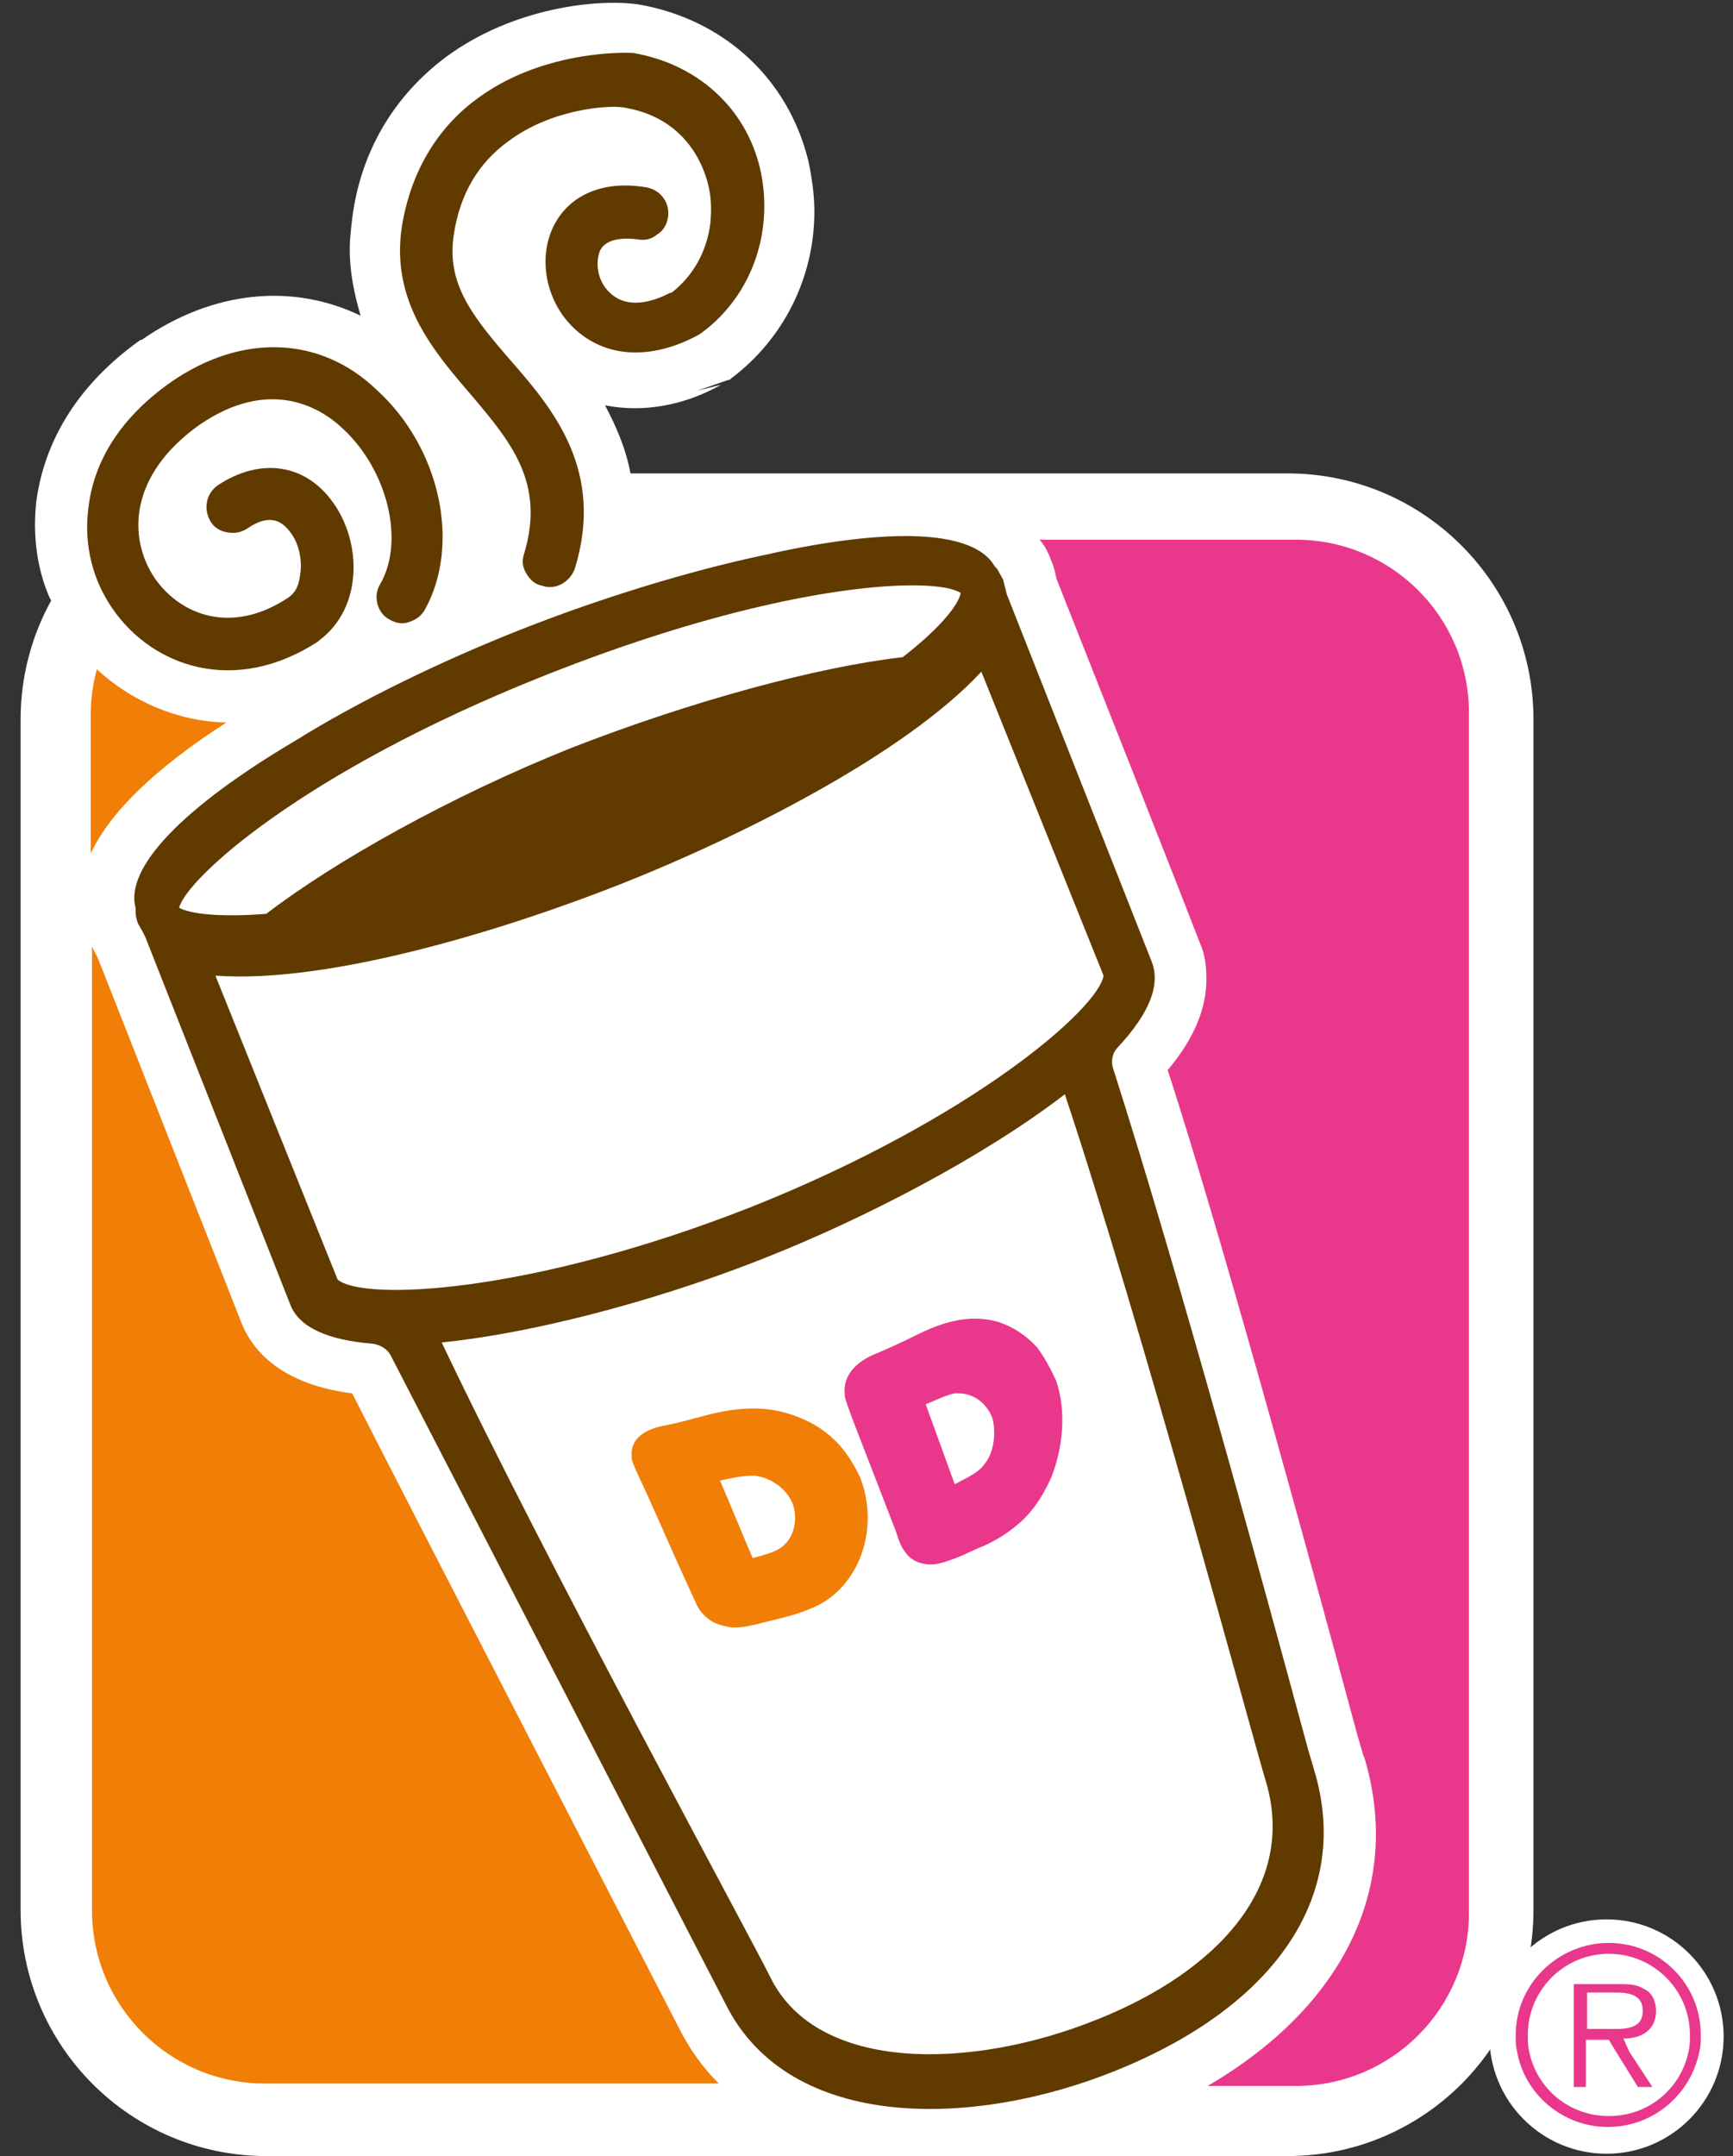 <?xml version="1.0" encoding="UTF-8"?>
<svg width="74px" height="92px" viewBox="0 0 74 92" version="1.1" xmlns="http://www.w3.org/2000/svg" xmlns:xlink="http://www.w3.org/1999/xlink">
    <rect x="0" y="0" width="74" height="92" fill="#333333" stroke="none"/>
    <title>Dunkin</title>
    <g id="Dunkin" stroke="none" stroke-width="1" fill="none" fill-rule="evenodd">
        <g>
            <path d="M19.067,2.414 C21.96,0.296 25.577,-0.066 27.282,0.192 C30.847,0.812 33.637,3.292 34.515,6.857 C34.67,7.581 34.774,8.304 34.774,9.027 C34.774,11.817 33.482,14.452 31.209,16.157 L31.209,16.157 L31.157,16.209 L31.105,16.209 L29.762,16.674 L30.795,16.416 C29.142,17.346 27.385,17.604 25.835,17.294 C26.3,18.172 26.714,19.102 26.92,20.187 C26.921,20.192 26.922,20.196 26.923,20.201 L54.98,20.2 C60.779,20.2 65.48,24.901 65.48,30.7 L65.48,81.5 C65.48,87.299 60.779,92 54.98,92 L11.38,92 C5.581,92 0.88,87.299 0.88,81.5 L0.88,30.7 C0.88,28.859 1.354,27.129 2.186,25.624 L2.12,25.509 C1.552,24.218 1.397,22.771 1.552,21.376 C1.81,19.516 2.74,16.829 5.995,14.504 L5.995,14.504 L6.047,14.504 C9.095,12.386 12.505,12.076 15.399,13.471 C15.14,12.592 14.934,11.662 14.934,10.629 C14.934,10.216 14.985,9.802 15.037,9.337 C15.399,6.444 16.845,4.067 19.067,2.414 Z" id="Logo-Outline" fill="#FFFFFF"></path>
            <g id="®" transform="translate(63.6, 81.9)">
                <circle id="®-Outline" fill="#FFFFFF" cx="5" cy="5" r="5"></circle>
                <path d="M5.099,1.005 C7.269,1.005 9.026,2.761 9.026,4.931 C9.026,5.138 9.026,5.396 8.974,5.602 C8.612,7.462 7.011,8.858 5.048,8.858 C3.136,8.858 1.483,7.462 1.173,5.602 C1.121,5.396 1.121,5.19 1.121,4.931 C1.121,2.761 2.929,1.005 5.099,1.005 Z M5.099,1.469 C3.187,1.469 1.638,3.02 1.638,4.931 C1.638,5.138 1.638,5.396 1.689,5.602 C1.999,7.204 3.394,8.393 5.099,8.393 C6.804,8.393 8.199,7.204 8.509,5.602 C8.56,5.396 8.561,5.19 8.561,4.931 C8.561,3.02 7.011,1.469 5.099,1.469 Z M5.513,2.761 C5.875,2.761 6.288,2.761 6.598,2.968 C6.96,3.123 7.115,3.536 7.115,3.898 C7.115,4.725 6.495,5.086 5.72,5.086 L5.72,5.086 L5.978,5.655 L6.959,7.152 L6.34,7.152 L5.409,5.655 L5.099,5.138 L4.117,5.138 L4.117,7.152 L3.601,7.152 L3.601,2.761 Z M5.409,3.123 L4.17,3.123 L4.17,4.673 L5.097,4.674 C5.712,4.681 6.546,4.73 6.546,3.898 C6.546,3.226 5.977,3.123 5.409,3.123 L5.409,3.123 Z" fill="#E9388C" fill-rule="nonzero"></path>
            </g>
            <path d="M26.496,2.255 C25.083,2.284 22.483,2.64 20.358,4.223 C18.602,5.514 17.517,7.426 17.155,9.699 C16.69,12.851 18.498,14.97 20.1,16.83 C21.805,18.845 23.304,20.601 22.374,23.649 C22.27,23.959 22.322,24.218 22.477,24.476 C22.632,24.734 22.839,24.941 23.149,24.993 C23.717,25.199 24.337,24.837 24.544,24.269 C25.836,20.083 23.614,17.449 21.805,15.382 C20.1,13.419 19.067,12.076 19.377,10.009 C19.636,8.304 20.411,6.961 21.702,6.031 C23.562,4.636 25.991,4.481 26.611,4.584 C29.246,4.997 30.021,7.013 30.228,7.839 C30.383,8.408 30.382,8.975 30.33,9.544 C30.175,10.732 29.608,11.766 28.678,12.489 L28.625,12.489 C27.54,13.058 26.61,13.058 26.042,12.489 C25.473,11.973 25.422,11.146 25.629,10.681 C25.836,10.267 26.404,10.112 27.231,10.215 C27.541,10.267 27.799,10.215 28.057,10.009 C28.315,9.854 28.471,9.595 28.522,9.285 C28.626,8.665 28.212,8.097 27.592,7.993 C25.784,7.683 24.337,8.304 23.665,9.596 C22.942,10.991 23.304,12.851 24.492,13.988 C25.835,15.279 27.799,15.382 29.814,14.297 L29.97,14.193 C32.14,12.592 33.069,9.802 32.449,7.167 C31.829,4.583 29.762,2.723 27.024,2.258 C26.875,2.252 26.698,2.25 26.496,2.254 L26.496,2.255 Z M11.93,14.82 C10.413,14.762 8.812,15.254 7.287,16.313 C5.014,17.914 3.98,19.825 3.774,21.685 C3.567,23.287 3.98,24.785 4.807,25.974 C6.512,28.454 10.025,29.693 13.59,27.368 L13.642,27.317 C15.502,25.922 15.451,23.132 14.211,21.427 C13.023,19.774 11.111,19.516 9.303,20.704 C8.786,21.066 8.682,21.738 8.992,22.254 C9.147,22.513 9.405,22.667 9.715,22.719 C10.025,22.77 10.283,22.719 10.542,22.564 C11.575,21.841 12.093,22.305 12.403,22.719 C12.764,23.184 12.919,23.907 12.815,24.527 C12.764,24.992 12.609,25.302 12.299,25.509 C9.87,27.111 7.7,26.232 6.615,24.682 C5.427,22.926 5.531,20.239 8.528,18.121 C11.473,16.106 13.642,17.346 14.624,18.276 C16.535,20.032 17.31,23.081 16.225,24.941 C15.915,25.457 16.122,26.181 16.639,26.439 C16.897,26.594 17.207,26.645 17.465,26.542 C17.775,26.439 17.983,26.284 18.138,26.025 C19.688,23.235 18.809,19.103 16.071,16.623 C14.883,15.486 13.448,14.878 11.93,14.82 L11.93,14.82 Z M38.578,22.874 C36.979,22.883 34.949,23.158 32.553,23.701 C29.401,24.372 25.681,25.509 22.271,26.852 C18.861,28.195 15.347,29.901 12.609,31.606 C7.803,34.448 5.324,37.031 5.789,38.736 L5.789,38.891 C5.789,39.098 5.84,39.253 5.892,39.408 L6.098,39.769 L6.202,39.976 L12.402,55.683 C12.764,56.613 13.952,57.181 15.915,57.336 C16.225,57.387 16.535,57.542 16.69,57.852 L31.002,85.547 C33.741,90.972 41.594,90.816 47.69,88.336 C54.562,85.546 57.714,80.793 56.113,75.523 L55.854,74.644 C51.256,57.646 48.776,49.482 47.536,45.607 C47.433,45.297 47.484,44.935 47.742,44.677 C49.086,43.23 49.551,42.042 49.189,41.06 L42.989,25.354 L42.938,25.148 L42.834,24.734 L42.576,24.269 L42.473,24.165 C41.979,23.293 40.635,22.863 38.579,22.873 L38.578,22.874 Z M39.213,24.98 C40.14,24.999 40.754,25.121 41.025,25.302 C40.922,25.819 40.147,26.801 38.546,28.041 C34.929,28.454 29.556,29.901 24.389,31.916 C19.222,33.983 14.263,36.772 11.369,38.994 C9.354,39.149 8.114,38.994 7.649,38.735 C7.959,37.495 12.919,32.949 23.149,28.867 C30.821,25.806 36.43,24.924 39.213,24.98 L39.213,24.98 Z M41.904,28.66 L47.122,41.63 C46.915,43.025 41.542,47.727 32.087,51.498 C22.632,55.218 15.501,55.528 14.416,54.598 L9.198,41.63 C14.055,41.992 21.598,39.666 26.559,37.703 C31.519,35.739 38.597,32.226 41.904,28.661 L41.904,28.66 Z M45.469,46.692 C48.724,56.457 53.581,74.49 54.046,75.988 C55.389,80.431 52.031,84.1 46.864,86.166 C41.49,88.336 34.929,88.439 32.914,84.409 C32.242,83.014 23.253,66.533 18.861,57.284 C23.356,56.819 28.833,55.218 32.811,53.616 C36.841,52.014 41.904,49.431 45.469,46.693 L45.469,46.692 Z" id="Cup" fill="#613A00" fill-rule="nonzero"></path>
            <path d="M4.136,28.558 C3.981,29.126 3.877,29.798 3.877,30.418 L3.877,36.411 C4.704,34.654 6.615,32.794 9.664,30.831 C7.545,30.779 5.582,29.901 4.136,28.558 L4.136,28.558 Z M3.929,40.389 L3.929,81.516 C3.929,85.598 7.235,88.905 11.317,88.905 L30.692,88.905 C30.02,88.234 29.453,87.458 28.988,86.528 C28.988,86.528 17.104,63.537 15.038,59.455 C12.609,59.145 11.008,58.111 10.336,56.51 L4.188,40.906 L3.929,40.389 L3.929,40.389 Z M32.166,60.1 C31.533,60.1 30.873,60.203 30.176,60.384 C29.556,60.539 28.885,60.746 28.265,60.849 C27.335,61.056 26.921,61.521 26.973,62.141 C26.973,62.347 27.024,62.451 27.334,63.123 C28.057,64.673 28.73,66.274 29.453,67.824 C29.712,68.392 29.762,68.548 29.917,68.754 C30.176,69.064 30.434,69.271 30.899,69.374 C31.261,69.477 31.571,69.478 32.242,69.323 L33.483,69.013 C34.103,68.858 34.62,68.651 34.93,68.496 C35.653,68.134 36.221,67.514 36.583,66.791 C37.151,65.654 37.203,64.259 36.738,63.071 C36.531,62.606 36.221,62.089 35.859,61.675 C35.342,61.107 34.723,60.694 33.999,60.435 C33.405,60.203 32.799,60.1 32.166,60.1 L32.166,60.1 Z M32.088,62.967 L32.242,62.967 C32.966,63.071 33.587,63.536 33.845,64.156 C34.052,64.724 33.948,65.344 33.638,65.758 C33.38,66.068 33.173,66.223 32.139,66.481 C31.674,65.396 31.209,64.259 30.744,63.174 L31.003,63.123 C31.468,63.02 31.778,62.968 32.088,62.968 L32.088,62.967 Z" id="Orange" fill="#F17E06" fill-rule="nonzero"></path>
            <path d="M44.383,23.03 L44.436,23.081 C44.643,23.339 44.797,23.649 44.9,23.959 C45.003,24.166 45.055,24.424 45.107,24.683 C50.429,38.116 51.152,40.027 51.255,40.286 C51.462,40.751 51.514,41.267 51.514,41.784 C51.514,43.024 50.997,44.316 49.861,45.659 C51.204,49.792 53.632,58.008 57.972,74.076 L58.23,74.955 L58.23,74.902 C59.935,80.431 57.404,85.598 51.565,89.008 L55.337,89.008 C59.419,89.008 62.725,85.7 62.725,81.619 L62.725,30.417 C62.725,26.335 59.419,23.029 55.337,23.029 L44.383,23.029 L44.383,23.03 Z M41.809,56.272 C40.983,56.23 40.121,56.468 39.114,56.974 C38.494,57.284 37.926,57.543 37.306,57.801 C36.479,58.163 36.014,58.731 36.065,59.455 C36.065,59.661 36.117,59.765 36.375,60.488 L38.236,65.293 C38.443,65.913 38.494,66.016 38.649,66.223 C38.855,66.533 39.166,66.688 39.528,66.74 C39.838,66.791 40.148,66.74 40.819,66.481 C41.233,66.326 41.594,66.12 42.007,65.965 C42.575,65.706 43.04,65.397 43.35,65.138 C44.022,64.622 44.539,63.846 44.9,63.019 C45.417,61.676 45.52,60.178 45.107,58.938 C44.849,58.37 44.591,57.905 44.281,57.491 C43.816,56.975 43.248,56.613 42.628,56.407 C42.357,56.329 42.085,56.284 41.81,56.27 L41.809,56.272 Z M40.766,59.455 L40.922,59.455 C41.593,59.455 42.11,59.868 42.369,60.488 C42.524,61.057 42.472,61.78 42.162,62.297 C41.903,62.71 41.696,62.865 40.766,63.33 L39.527,59.919 L39.785,59.816 C40.25,59.609 40.508,59.506 40.766,59.455 L40.766,59.455 Z" id="Pink" fill="#E9388C" fill-rule="nonzero"></path>
        </g>
    </g>
</svg>